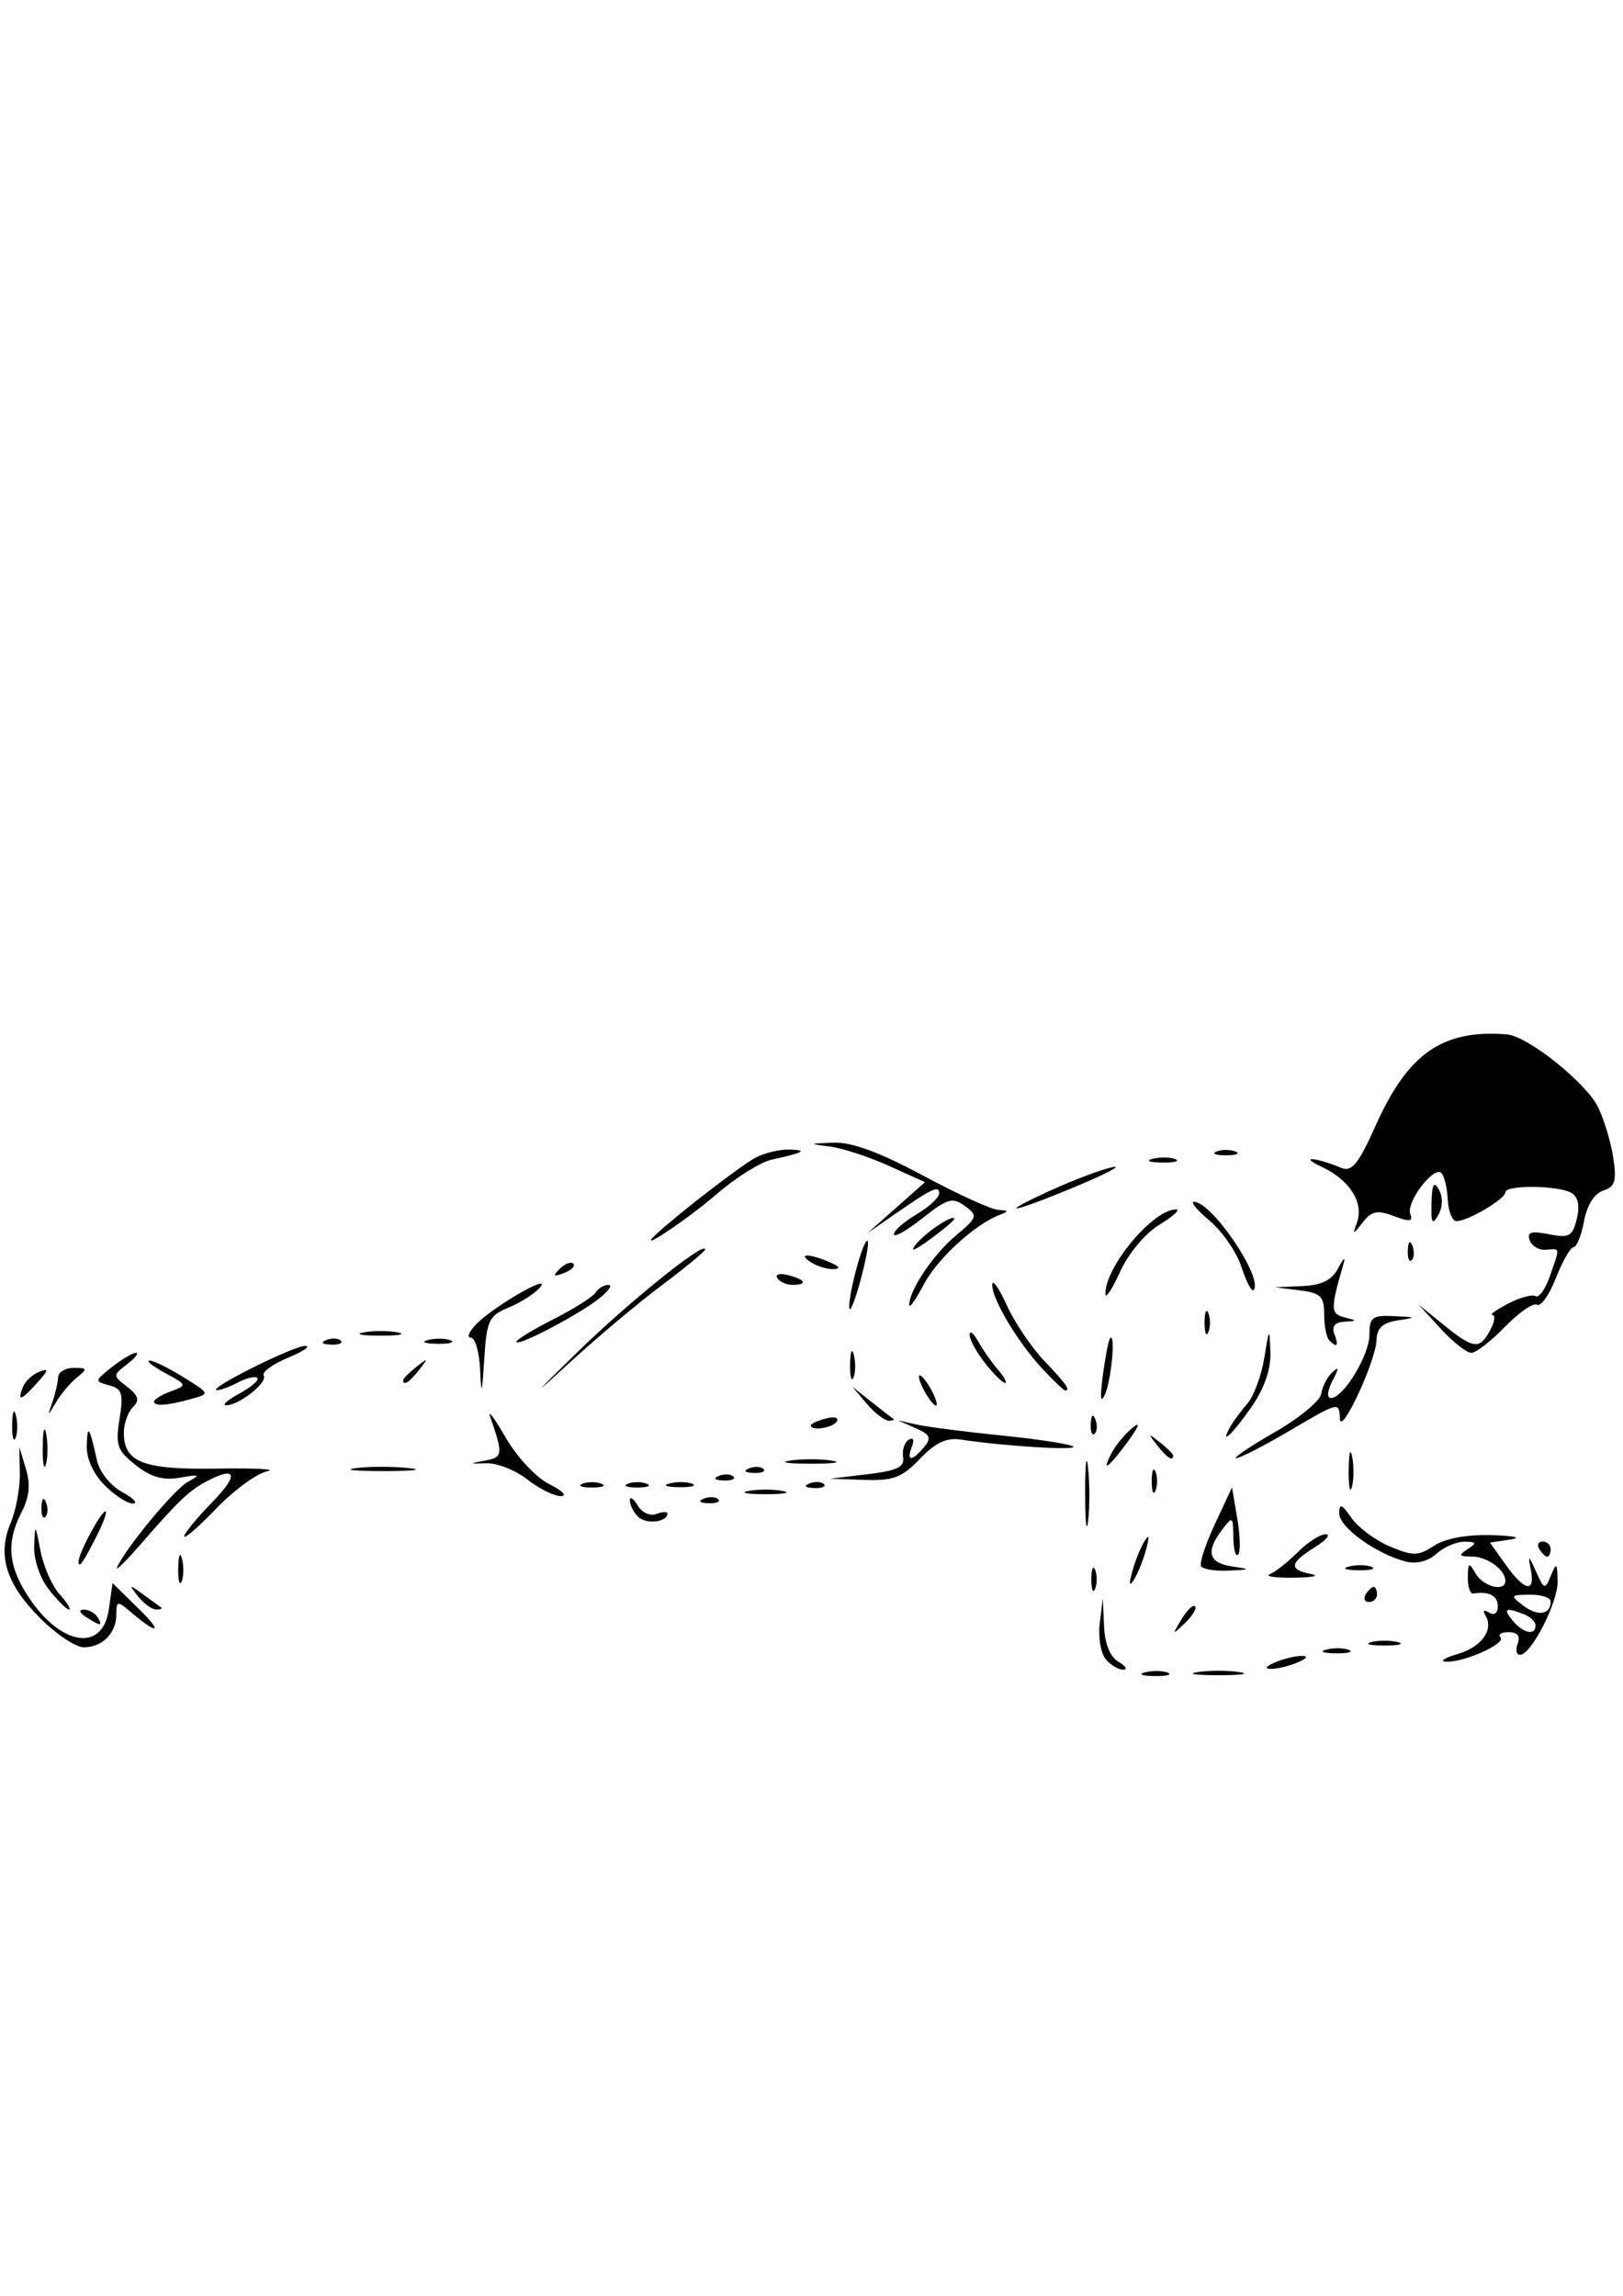 <?xml version="1.0" encoding="UTF-8" standalone="no"?>
<!-- Created with Inkscape (http://www.inkscape.org/) -->

<svg
   xmlns:dc="http://purl.org/dc/elements/1.1/"
   xmlns:cc="http://creativecommons.org/ns#"
   xmlns:rdf="http://www.w3.org/1999/02/22-rdf-syntax-ns#"
   xmlns:svg="http://www.w3.org/2000/svg"
   xmlns="http://www.w3.org/2000/svg"
   xmlns:sodipodi="http://sodipodi.sourceforge.net/DTD/sodipodi-0.dtd"
   xmlns:inkscape="http://www.inkscape.org/namespaces/inkscape"
   width="210mm"
   height="297mm"
   viewBox="0 0 744.094 1052.362"
   id="svg3441"
   version="1.1"
   inkscape:version="0.91 r13725"
   sodipodi:docname="elbow_plank.svg">
  <defs
     id="defs3443" />
  <sodipodi:namedview
     id="base"
     pagecolor="#ffffff"
     bordercolor="#666666"
     borderopacity="1.0"
     inkscape:pageopacity="0.0"
     inkscape:pageshadow="2"
     inkscape:zoom="0.35"
     inkscape:cx="1821.9628"
     inkscape:cy="-574.55089"
     inkscape:document-units="px"
     inkscape:current-layer="layer1"
     showgrid="false"
     inkscape:window-width="3200"
     inkscape:window-height="1699"
     inkscape:window-x="0"
     inkscape:window-y="50"
     inkscape:window-maximized="1" />
  <g
     inkscape:label="Layer 1"
     inkscape:groupmode="layer"
     id="layer1">
    <path
       style="fill:#000000"
       d="m 524.957,766.567 c 3.368,-0.877 8.04,-0.819 10.383,0.127 2.343,0.946 -0.415,1.666 -6.122,1.595 -5.711,-0.115 -7.628,-0.842 -4.26,-1.724 z m 24.161,-0.115 c 5.234,-0.796 13.8,-0.796 19.035,0 5.234,0.796 0.946,1.442 -9.518,1.442 -10.469,0 -14.753,-0.646 -9.518,-1.442 z m -42.208,-5.947 c -2.267,-2.731 -3.485,-10.129 -2.709,-16.439 l 1.413,-11.474 0.554,12.807 c 0.346,8.109 2.776,14.101 6.61,16.334 3.331,1.94 4.301,3.575 2.154,3.633 -2.146,0 -5.757,-2.13 -8.022,-4.86 z m 77.683,1.504 c 3.807,-1.636 9.258,-2.974 12.113,-2.974 3.272,0 2.633,1.096 -1.73,2.974 -3.807,1.636 -9.258,2.974 -12.113,2.974 -3.272,0 -2.633,-1.096 1.73,-2.974 z m 83.559,-3.776 c 11.122,-3.223 16.894,-11.25 12.824,-17.837 -1.342,-2.171 -0.634,-2.67 1.719,-1.214 2.368,1.463 3.996,0.265 3.996,-2.927 0,-4.86 -4.038,-6.944 -11.248,-5.805 -1.428,0.219 -2.548,-3.094 -2.491,-7.378 0.115,-6.954 0.485,-7.14 3.633,-1.73 3.532,6.065 13.567,8.497 13.567,3.288 0,-5.116 -8.245,-11.075 -15.401,-11.128 -5.849,0 -6.184,-0.646 -1.904,-3.408 4.341,-2.806 4.102,-3.364 -1.458,-3.408 -3.657,0 -9.435,2.468 -12.839,5.549 -3.847,3.481 -9.19,4.818 -14.116,3.532 -13.623,-3.556 -30.423,-15.686 -30.423,-21.967 0,-4.873 1.073,-4.487 5.644,2.044 3.104,4.432 11.039,10.312 17.632,13.067 10.596,4.428 12.942,4.385 20.191,-0.369 5.152,-3.376 15.007,-5.182 26.495,-4.856 10.071,0.288 13.985,1.169 8.708,1.966 l -9.586,1.449 7.225,10.146 c 8.615,12.099 13.601,13.12 11.523,2.359 -1.354,-7.018 -1.119,-6.932 2.418,0.865 3.745,8.261 4.052,8.339 6.777,1.73 2.526,-6.126 2.883,-5.85 3.098,2.398 0.254,9.734 -12.08,33.941 -17.294,33.941 -1.655,0 -2.115,-2.336 -1.015,-5.191 1.309,-3.412 -0.115,-5.191 -4.146,-5.191 -3.377,0 -5.075,1.061 -3.774,2.365 2.814,2.814 -16.864,11.614 -24.97,11.166 -3.113,-0.173 -0.761,-1.73 5.219,-3.463 z m 35.844,-13.159 c 0,-1.699 -2.463,-4.035 -5.474,-5.191 -8.467,-3.249 -9.586,-2.545 -4.909,3.091 4.775,5.753 10.383,6.888 10.383,2.101 z m 6.922,-10.957 c 0,-1.792 -4.283,-3.207 -9.518,-3.147 -9.018,0.115 -9.173,0.369 -2.951,5.081 6.613,5.006 12.469,4.098 12.469,-1.934 z m -102.897,22.032 c 3.368,-0.877 8.04,-0.819 10.383,0.127 2.343,0.946 -0.415,1.666 -6.122,1.595 -5.711,-0.115 -7.628,-0.842 -4.26,-1.724 z M 18.546,741.875 C 2.792,726.121 -1.346,712.948 4.84,698.236 c 2.461,-5.851 4.375,-16.089 4.254,-22.751 l -0.219,-12.113 3.029,10.012 c 2.135,7.057 1.547,12.88 -1.995,19.729 -6.793,13.137 -6.3,23.499 1.745,36.694 14.757,24.204 35.282,28.469 38.223,7.942 l 1.73,-12.08 12.113,11.886 c 11.525,11.31 8.524,11.93 -4.326,0.9 -5.476,-4.703 -6.057,-4.553 -6.057,1.564 0,8.603 -6.413,15.072 -14.943,15.072 -3.65,0 -12.583,-5.946 -19.848,-13.212 z m 610.173,10.826 c 3.331,-0.865 8.782,-0.865 12.113,0 3.331,0.865 0.611,1.583 -6.057,1.583 -6.662,0 -9.388,-0.715 -6.057,-1.583 z m -87.042,-10.436 c 2.521,-4.196 5.328,-6.884 6.238,-5.974 0.911,0.911 -1.154,4.343 -4.582,7.629 -5.96,5.708 -6.034,5.634 -1.655,-1.655 z M 39.494,741.239 c -3.119,-2.015 -3.546,-3.376 -1.073,-3.408 2.267,0 5.084,1.504 6.261,3.408 2.656,4.297 1.457,4.297 -5.191,0 z m -17.053,-12.581 c -4.112,-5.226 -7.004,-13.72 -6.775,-19.9 0.381,-10.445 0.473,-10.377 2.914,2.186 1.384,7.132 5.34,16.088 8.791,19.9 3.451,3.814 5.368,6.933 4.259,6.933 -1.108,0 -5.244,-4.104 -9.189,-9.12 z m 40.838,3.063 c -4.393,-5.602 -4.23,-5.676 2.172,-0.981 3.807,2.793 7.57,5.518 8.364,6.057 0.796,0.542 -0.185,0.981 -2.172,0.981 -1.988,0 -5.751,-2.725 -8.364,-6.057 z m 562.845,-0.865 c 1.177,-1.904 2.825,-3.461 3.665,-3.461 0.842,0 1.526,1.557 1.526,3.461 0,1.904 -1.65,3.461 -3.665,3.461 -2.015,0 -2.703,-1.557 -1.526,-3.461 z m -125.778,-6.922 c 0,-4.759 0.784,-6.705 1.745,-4.326 0.958,2.38 0.958,6.274 0,8.652 -0.958,2.38 -1.745,0.438 -1.745,-4.326 z M 81.7,718.742 c 0.115,-5.711 0.842,-7.628 1.724,-4.26 0.877,3.367 0.819,8.04 -0.127,10.383 -0.946,2.343 -1.666,-0.415 -1.595,-6.122 z m 437.388,1.73 c 1.272,-4.759 3.757,-10.988 5.521,-13.844 2.229,-3.607 2.502,-2.552 0.888,3.461 -1.272,4.759 -3.757,10.988 -5.521,13.844 -2.229,3.607 -2.502,2.552 -0.888,-3.461 z m 63.104,1.107 c 2.488,-0.992 8.258,-5.546 12.822,-10.109 4.564,-4.564 10.316,-8.257 12.782,-8.206 2.465,0 0.196,2.747 -5.035,5.993 -11.555,7.164 -11.992,10.261 -1.73,12.238 4.282,0.831 0.784,1.589 -7.787,1.698 -8.566,0.115 -13.539,-0.611 -11.052,-1.614 z M 53.674,718.526 c 3.422,-8.337 26.28,-35.966 32.543,-39.334 5.895,-3.17 5.348,-3.445 -3.688,-1.849 -7.697,1.359 -13.258,-0.208 -20.258,-5.715 -8.546,-6.723 -9.399,-9.143 -7.471,-21.202 1.876,-11.726 1.21,-13.866 -4.799,-15.437 -6.735,-1.76 -6.689,-2.049 1.322,-8.351 4.565,-3.59 9.519,-6.527 11.01,-6.527 1.491,0 -0.311,2.336 -4.008,5.191 -6.648,5.138 -6.648,5.244 0,10.396 5.227,4.039 5.809,6.132 2.596,9.345 -2.277,2.277 -4.14,7.532 -4.14,11.677 0,13.626 8.851,17.022 42.895,16.46 17.334,-0.288 27.622,0.265 22.863,1.224 -4.759,0.958 -15.272,8.632 -23.361,17.049 -8.091,8.417 -14.709,14.174 -14.709,12.793 0,-1.381 5.767,-8.416 12.816,-15.635 12.469,-12.769 11.171,-16.944 -2.922,-9.401 -7.736,4.14 -13.044,9.243 -30.324,29.149 -6.478,7.462 -11.15,12.038 -10.383,10.168 z m 496.99,-0.646 c -0.808,-1.427 2.06,-10.131 6.361,-19.341 l 7.821,-16.744 2.43,14.383 c 1.337,7.909 1.497,15.315 0.358,16.456 -1.142,1.142 -2.124,-2.468 -2.184,-8.02 -0.115,-9.624 -0.346,-9.782 -5.191,-3.377 -7.563,10 -6.201,15.15 4.436,16.76 9.019,1.367 8.94,1.47 -1.526,1.961 -6.074,0.288 -11.7,-0.646 -12.502,-2.078 z m 67.739,0.196 c 3.368,-0.877 8.04,-0.819 10.383,0.127 2.343,0.946 -0.415,1.666 -6.122,1.595 -5.711,-0.115 -7.628,-0.842 -4.26,-1.724 z M 36.033,715.688 c 0,-3.715 10.297,-22.901 12.291,-22.901 0.946,0 -0.842,5.062 -3.989,11.248 -6.425,12.632 -8.302,15.266 -8.302,11.653 z m 669.692,-5.596 c -1.177,-1.904 -0.485,-3.461 1.526,-3.461 2.015,0 3.665,1.557 3.665,3.461 0,1.904 -0.692,3.461 -1.526,3.461 -0.842,0 -2.488,-1.557 -3.665,-3.461 z M 497.474,684.134 c 0,-13.325 0.646,-18.351 1.39,-11.171 0.75,7.18 0.738,18.082 0,24.227 -0.761,6.144 -1.377,0.265 -1.362,-13.056 z m -204.908,11.151 c -2.137,-2.135 -3.836,-5.518 -3.778,-7.517 0,-1.998 1.657,-0.969 3.553,2.278 1.901,3.261 5.734,5.036 8.546,3.956 2.806,-1.073 5.1,-1.178 5.1,-0.231 0,3.984 -9.841,5.09 -13.422,1.509 z M 19.002,690.768 c 0.162,-4.032 0.981,-4.852 2.09,-2.09 1.004,2.498 0.877,5.483 -0.277,6.633 -1.154,1.154 -1.968,-0.888 -1.818,-4.543 z m 28.988,-9.938 c -5.206,-5.205 -8.389,-12.241 -8.222,-18.17 0.288,-10.183 1.248,-8.806 4.66,6.677 1.178,5.348 6.178,11.655 11.55,14.571 5.211,2.828 7.456,5.203 4.991,5.279 -2.466,0.115 -8.306,-3.685 -12.979,-8.357 z m 274.652,6.132 c 2.499,-1.004 5.484,-0.877 6.633,0.277 1.154,1.154 -0.888,1.967 -4.542,1.817 -4.032,-0.162 -4.852,-0.981 -2.092,-2.09 z m -80.864,-8.779 c -5.371,-4.226 -13.757,-7.574 -18.636,-7.442 -8.179,0.219 -8.237,0.127 -0.75,-1.232 8.176,-1.482 8.335,-2.823 2.371,-19.983 -1.323,-3.807 1.826,0.381 6.999,9.312 5.293,9.138 14.116,18.56 20.183,21.552 5.929,2.924 8.264,5.353 5.189,5.397 -3.074,0 -9.985,-3.379 -15.357,-7.604 z m 101.414,5.24 c 4.282,-0.831 11.291,-0.831 15.574,0 4.282,0.819 0.784,1.5 -7.787,1.5 -8.566,0 -12.071,-0.681 -7.787,-1.5 z m 184.842,-4.48 c 0,-4.759 0.784,-6.705 1.745,-4.326 0.958,2.38 0.958,6.274 0,8.652 -0.958,2.38 -1.745,0.427 -1.745,-4.326 z m 90.311,-5.191 c 0,-7.614 0.75,-10.322 1.575,-6.016 0.831,4.305 0.796,10.535 -0.115,13.844 -0.865,3.309 -1.544,-0.208 -1.504,-7.827 z m -351.294,6.36 c 2.379,-0.958 6.272,-0.958 8.652,0 2.379,0.958 0.427,1.745 -4.326,1.745 -4.759,0 -6.706,-0.784 -4.326,-1.745 z m 20.766,0 c 2.379,-0.958 6.272,-0.958 8.652,0 2.379,0.958 0.427,1.745 -4.326,1.745 -4.759,0 -6.706,-0.784 -4.326,-1.745 z m 19.101,-0.115 c 3.368,-0.877 8.04,-0.819 10.383,0.127 2.343,0.946 -0.415,1.666 -6.122,1.595 -5.711,-0.115 -7.628,-0.842 -4.26,-1.724 z m 64.177,0 c 2.499,-1.004 5.484,-0.877 6.633,0.277 1.154,1.154 -0.9,1.968 -4.542,1.817 -4.032,-0.162 -4.852,-0.992 -2.092,-2.09 z m -41.531,-3.461 c 2.499,-1.004 5.484,-0.877 6.633,0.277 1.154,1.154 -0.9,1.968 -4.542,1.817 -4.032,-0.162 -4.852,-0.992 -2.092,-2.09 z m 68.138,-0.773 c 13.626,-1.616 17.102,-3.284 16.347,-7.848 -0.531,-3.188 0.623,-6.772 2.556,-7.967 2.065,-1.276 2.664,0 1.452,3.2 -2.611,6.802 0,6.902 5.572,0.219 3.536,-4.26 2.859,-5.781 -3.903,-8.75 l -8.182,-3.592 8.652,1.961 c 4.759,1.073 22.433,3.351 39.275,5.051 16.842,1.699 31.512,3.98 32.599,5.067 1.872,1.872 -32.047,-0.242 -51.499,-3.218 -6.606,-1.015 -11.68,1.368 -18.818,8.82 -8.258,8.62 -12.222,10.117 -25.565,9.658 l -15.792,-0.542 17.305,-2.051 z M 19.602,663.327 c 0,-7.614 0.75,-10.322 1.575,-6.016 0.831,4.305 0.796,10.535 -0.115,13.844 -0.865,3.309 -1.544,-0.219 -1.504,-7.827 z M 163.146,672.943 c 6.144,-0.761 17.046,-0.773 24.227,0 7.18,0.75 2.154,1.374 -11.171,1.39 -13.325,0 -19.2,-0.6 -13.056,-1.362 z m 180.262,0.138 c 2.499,-1.004 5.484,-0.877 6.635,0.277 1.154,1.154 -0.9,1.967 -4.543,1.817 -4.032,-0.162 -4.852,-0.981 -2.092,-2.09 z m 18.819,-3.576 c 5.234,-0.796 13.8,-0.796 19.035,0 5.234,0.796 0.946,1.442 -9.518,1.442 -10.469,0 -14.753,-0.646 -9.518,-1.442 z m 147.645,-3.862 c 1.867,-3.487 6.112,-8.549 9.436,-11.248 3.738,-3.036 2.903,-0.623 -2.193,6.342 -9.09,12.417 -12.497,14.726 -7.243,4.906 z m 20.634,-3.176 c -4.304,-5.489 -4.182,-5.611 1.307,-1.307 3.331,2.613 6.057,5.338 6.057,6.057 0,2.848 -2.843,1.015 -7.364,-4.75 z m 53.849,-5.926 c 11.291,-6.475 20.917,-14.419 21.391,-17.652 0.473,-3.234 2.719,-7.622 4.987,-9.753 3.189,-2.994 3.215,-2.105 0.115,3.913 -2.347,4.56 -2.62,7.787 -0.658,7.787 5.729,0 17.662,-19.651 17.662,-29.087 0,-7.935 1.314,-8.922 11.248,-8.464 10.469,0.485 10.589,0.623 1.73,1.96 -6.947,1.05 -9.575,3.482 -9.73,8.998 -0.265,9.576 -16.416,44.273 -16.804,36.11 -0.381,-7.921 -0.115,-8.001 -24.047,6.057 -11.368,6.662 -21.963,12.066 -23.547,12.008 -1.583,0 6.359,-5.403 17.65,-11.878 z M 5.56,652.949 c 0.115,-5.711 0.842,-7.628 1.724,-4.26 0.877,3.368 0.819,8.04 -0.127,10.383 -0.946,2.343 -1.666,-0.415 -1.595,-6.122 z M 500.073,652.66 c 0.162,-4.032 0.981,-4.852 2.09,-2.09 1.004,2.498 0.877,5.483 -0.277,6.633 -1.154,1.154 -1.968,-0.9 -1.818,-4.543 z m 64.076,1.154 c 1.354,-2.379 4.852,-7.108 7.776,-10.507 2.922,-3.4 6.384,-12.744 7.693,-20.766 2.306,-14.14 2.392,-14.221 2.811,-2.657 0.288,7.785 -2.735,16.499 -8.689,25.092 -8.602,12.412 -14.954,18.266 -9.59,8.838 z m -192.404,-0.461 c 0,-0.727 3.117,-2.142 6.926,-3.138 3.809,-0.992 6.054,-0.404 4.987,1.327 -1.863,3.014 -11.914,4.542 -11.914,1.811 z m 25.628,-9.921 -6.593,-7.787 8.652,6.885 c 4.759,3.786 9.301,7.291 10.094,7.787 0.796,0.496 -0.138,0.9 -2.059,0.9 -1.925,0 -6.469,-3.504 -10.094,-7.787 z M 24.071,642.566 c 1.322,-3.807 2.478,-8.868 2.568,-11.248 0.115,-2.379 3.318,-4.326 7.171,-4.326 6.19,0 6.375,0.508 1.584,4.326 -2.982,2.38 -7.291,7.441 -9.575,11.248 -4.152,6.922 -4.152,6.922 -1.748,0 z M 264.447,620.07 c 23.619,-23.093 58.844,-51.439 58.844,-47.354 0,0.842 -8.956,8.239 -19.9,16.441 -10.946,8.201 -30.159,24.351 -42.696,35.89 -17.172,15.804 -16.246,14.576 3.753,-4.977 z M 70.643,642.454 c 0,-1.015 3.456,-3.121 7.681,-4.683 7.53,-2.786 7.479,-2.95 -2.596,-8.402 -5.653,-3.059 -8.903,-5.624 -7.224,-5.7 1.679,-0.115 8.63,3.309 15.447,7.523 12.331,7.621 12.352,7.673 3.87,10.038 -11.075,3.087 -17.179,3.522 -17.179,1.224 z m 39.241,-3.759 c 5.404,-2.928 9.041,-6.106 8.084,-7.064 -0.958,-0.958 -4.886,0 -8.731,2.002 -3.845,2.058 -8.261,3.667 -9.814,3.577 -4.905,-0.277 34.998,-20.276 40.439,-20.26 2.855,0.008 -0.635,2.434 -7.768,5.391 -7.127,2.956 -12.163,6.662 -11.19,8.237 1.946,3.147 -11.615,13.8 -17.287,13.58 -1.955,-0.115 0.865,-2.535 6.268,-5.463 z M 423.659,637.375 c -2.037,-3.807 -2.926,-6.922 -1.974,-6.922 0.958,0 3.397,3.115 5.435,6.922 2.037,3.807 2.926,6.922 1.974,6.922 -0.946,0 -3.397,-3.115 -5.435,-6.922 z m 81.967,-6.922 c 1.131,-8.566 2.621,-16.223 3.308,-17.016 2.604,-3.006 0.623,19.058 -2.302,25.669 -2.047,4.622 -2.381,1.747 -1.004,-8.652 z m -495.173,5.459 c 1.038,-2.708 4.407,-5.891 7.485,-7.071 4.596,-1.764 4.453,-0.888 -0.808,4.924 -7.539,8.33 -9.266,8.885 -6.681,2.147 z M 220.117,627.857 c -0.358,-8.089 -2.273,-14.709 -4.25,-14.709 -1.977,0 -0.808,-2.831 2.596,-6.292 7.992,-8.122 34.806,-23.576 29.214,-16.837 -2.319,2.794 -8.764,6.963 -14.323,9.266 -9.222,3.82 -10.214,5.894 -11.344,23.734 -1.027,16.271 -1.349,17.082 -1.893,4.838 z m 258.186,0 c -11.418,-12.146 -23.489,-32.225 -23.408,-38.936 0,-2.855 3.012,1.305 6.617,9.244 3.605,7.939 11.358,19.461 17.229,25.605 9.991,10.454 12.211,13.604 9.591,13.604 -0.6,0 -5.108,-4.282 -10.03,-9.518 z m -293.45,4.75 c 0,-0.715 2.725,-3.444 6.057,-6.057 5.489,-4.304 5.611,-4.182 1.307,1.307 -4.521,5.765 -7.364,7.598 -7.364,4.75 z m 204.87,-7.345 c 0.115,-5.711 0.842,-7.628 1.724,-4.26 0.877,3.368 0.819,8.04 -0.127,10.383 -0.946,2.343 -1.666,-0.415 -1.595,-6.122 z m 61.874,-0.461 c -3.945,-5.015 -7.126,-10.856 -7.068,-12.979 0,-2.123 1.833,-0.75 3.945,3.063 2.112,3.807 6.2,9.648 9.084,12.979 2.884,3.332 4.337,6.057 3.228,6.057 -1.107,0 -5.244,-4.104 -9.189,-9.12 z m 208.917,-15.78 -10.165,-11.054 11.513,9.324 c 13.772,11.155 16.517,11.463 21.366,2.403 2.037,-3.807 2.482,-6.931 0.992,-6.943 -1.495,0 1.727,-2.34 7.16,-5.174 5.433,-2.833 11.121,-4.383 12.642,-3.444 1.521,0.946 4.473,-3.194 6.562,-9.186 4.721,-13.544 4.861,-12.644 -1.886,-12.074 -3.126,0.265 -6.45,-1.702 -7.386,-4.37 -1.312,-3.74 0.704,-4.37 8.808,-2.75 9.221,1.845 10.789,0.992 12.778,-6.933 1.461,-5.819 0.658,-10.057 -2.259,-11.906 -5.659,-3.589 -30.476,-3.899 -30.506,-0.381 0,3.143 -17.628,13.478 -22.456,13.186 -1.893,-0.115 -3.662,-4.572 -3.93,-9.906 -0.265,-5.334 -1.578,-10.785 -2.912,-12.113 -3.479,-3.466 -16.31,13.427 -14.259,18.773 1.337,3.483 -0.323,3.695 -7.532,0.958 -7.534,-2.865 -10.157,-2.356 -14.144,2.745 -4.716,6.032 -4.815,6.03 -2.711,0 3.126,-9.033 -3.527,-19.409 -16.234,-25.313 -10.635,-4.941 -3.282,-4.577 8.906,0.438 4.918,2.025 7.884,-1.628 15.985,-19.684 14.736,-32.842 30.679,-43.858 60.021,-41.47 9.606,0.784 36.486,22.28 41.877,33.495 2.746,5.711 5.857,16.153 6.916,23.206 1.579,10.535 0.75,13.193 -4.635,14.904 -4.053,1.286 -7.413,6.636 -8.795,13.999 -1.23,6.555 -3.384,11.918 -4.786,11.918 -1.403,0 -5.051,6.366 -8.108,14.146 -3.056,7.781 -6.939,13.292 -8.628,12.248 -1.69,-1.038 -8.297,3.492 -14.682,10.081 -6.385,6.588 -13.35,11.978 -15.475,11.978 -2.126,0 -8.44,-4.975 -14.031,-11.055 z m -510.92,5.231 c 2.499,-1.004 5.484,-0.877 6.633,0.277 1.154,1.154 -0.888,1.967 -4.542,1.817 -4.032,-0.162 -4.852,-0.981 -2.092,-2.09 z m 46.573,0 c 3.368,-0.877 8.04,-0.819 10.383,0.127 2.343,0.946 -0.415,1.666 -6.122,1.595 -5.711,-0.115 -7.628,-0.842 -4.26,-1.724 z m 40.6,0.796 c 0,-0.958 7.676,-5.633 17.06,-10.387 9.383,-4.755 18.041,-10.233 19.239,-12.172 1.199,-1.939 3.854,-3.527 5.903,-3.527 2.048,0 0.009,2.9 -4.53,6.447 -9.714,7.585 -37.672,22.162 -37.672,19.64 z m 372.628,-0.704 c -1.269,-1.269 -2.307,-6.621 -2.307,-11.894 0,-8.222 -1.601,-9.785 -11.248,-10.983 l -11.248,-1.396 12.45,-0.554 c 9.048,-0.404 13.568,-2.681 16.546,-8.341 2.513,-4.775 3.381,-5.321 2.245,-1.409 -5.885,20.263 -5.842,22.427 0.473,24.057 6.104,1.576 6.102,1.657 -0.115,2.042 -4.217,0.265 -5.742,2.186 -4.435,5.593 2.139,5.574 1.297,6.585 -2.405,2.884 z m -442.712,-3.596 c 4.282,-0.831 11.291,-0.831 15.574,0 4.282,0.831 0.784,1.5 -7.787,1.5 -8.566,0 -12.071,-0.681 -7.787,-1.5 z m 385.577,-4.48 c 0,-4.759 0.784,-6.705 1.745,-4.326 0.958,2.38 0.958,6.274 0,8.652 -0.958,2.38 -1.745,0.427 -1.745,-4.326 z M 389.378,599.346 c -0.369,-6.657 6.677,-32.218 8.408,-30.487 0.715,0.715 -0.808,9.042 -3.404,18.494 -2.592,9.452 -4.844,14.849 -5.003,11.993 z m 27.512,-1.038 c -0.346,-6.3 10.705,-22.974 20.938,-31.585 10.4,-8.752 10.63,-9.459 4.526,-13.921 -5.659,-4.138 -7.996,-3.462 -19.484,5.637 -7.18,5.686 -13.055,8.987 -13.055,7.334 0,-1.653 4.672,-5.766 10.383,-9.139 5.711,-3.373 10.383,-7.695 10.383,-9.603 0,-3.876 -3.204,-2.359 -20.766,9.828 l -12.113,8.407 13.188,-11.689 13.187,-11.688 -16.648,-7.525 c -9.158,-4.138 -21.322,-8.109 -27.032,-8.823 -9.769,-1.222 -9.666,-1.327 1.73,-1.759 8.365,-0.323 21.056,4.34 41.014,15.055 15.895,8.535 31.469,15.64 34.609,15.79 4.746,0.231 4.834,0.611 0.519,2.269 -11.377,4.373 -28.459,20.03 -34.667,31.773 -3.607,6.824 -6.628,11.162 -6.711,9.64 z m 89.907,-5.191 c -0.208,-12.371 21.88,-38.786 32.405,-38.751 2.123,0.008 -1.293,3.154 -7.59,6.993 -6.612,4.031 -14.258,13.167 -18.095,21.618 -3.654,8.05 -6.678,12.613 -6.72,10.139 z m 62.335,-12.462 c -2.221,-6.727 -8.725,-16.176 -14.454,-20.998 -5.73,-4.821 -9.032,-8.765 -7.338,-8.765 8.382,0 32.318,35.506 27.311,40.513 -0.819,0.819 -3.299,-4.022 -5.519,-10.75 z m -212.762,5.169 c -1.061,-1.726 1.178,-2.323 4.987,-1.327 8.081,2.113 9.102,4.465 1.939,4.465 -2.743,0 -5.859,-1.412 -6.926,-3.138 z m -99.759,-4.213 c 2.348,-2.366 5.141,-3.429 6.205,-2.364 1.061,1.061 -0.854,3.002 -4.268,4.301 -4.932,1.878 -5.33,1.481 -1.937,-1.937 z m 115.134,-3.032 c -6.327,-4.089 -0.865,-4.089 8.652,0 4.564,1.961 5.153,3.039 1.73,3.164 -2.855,0.115 -7.528,-1.32 -10.383,-3.164 z m 273.688,-5.48 c 0.162,-4.032 0.992,-4.852 2.09,-2.09 1.004,2.498 0.877,5.483 -0.277,6.633 -1.154,1.154 -1.968,-0.888 -1.818,-4.543 z m -225.52,-2.7 c 4.609,-5.676 17.59,-14.257 17.59,-11.629 0,0.658 -5.062,4.908 -11.248,9.436 -6.96,5.096 -9.378,5.931 -6.342,2.193 z M 300.795,565.803 c 9.834,-9.204 39.028,-31.707 45.63,-35.171 4.158,-2.183 11.166,-3.844 15.574,-3.694 8.558,0.288 6.666,1.357 -8.236,4.634 -5.13,1.131 -16.504,8.261 -25.275,15.852 -13.581,11.755 -37.759,27.801 -27.693,18.379 z m 355.506,-14.388 c 0.242,-8.725 1.084,-10.222 3.41,-6.057 1.868,3.339 1.744,7.935 -0.311,11.59 -2.742,4.871 -3.349,3.786 -3.096,-5.533 z m -173.988,-6.02 c 10.369,-4.707 22.828,-9.384 27.688,-10.393 4.859,-1.015 -2.561,2.931 -16.49,8.757 -30.212,12.637 -37.908,13.761 -11.197,1.636 z m 46.105,-14.207 c 3.368,-0.877 8.04,-0.819 10.383,0.127 2.343,0.946 -0.415,1.666 -6.122,1.595 -5.711,-0.115 -7.628,-0.842 -4.26,-1.724 z m 29.352,-3.355 c 2.379,-0.958 6.272,-0.958 8.652,0 2.379,0.958 0.438,1.745 -4.326,1.745 -4.759,0 -6.706,-0.784 -4.326,-1.745 z"
       id="path3511"
       inkscape:connector-curvature="0" />
  </g>
</svg>
